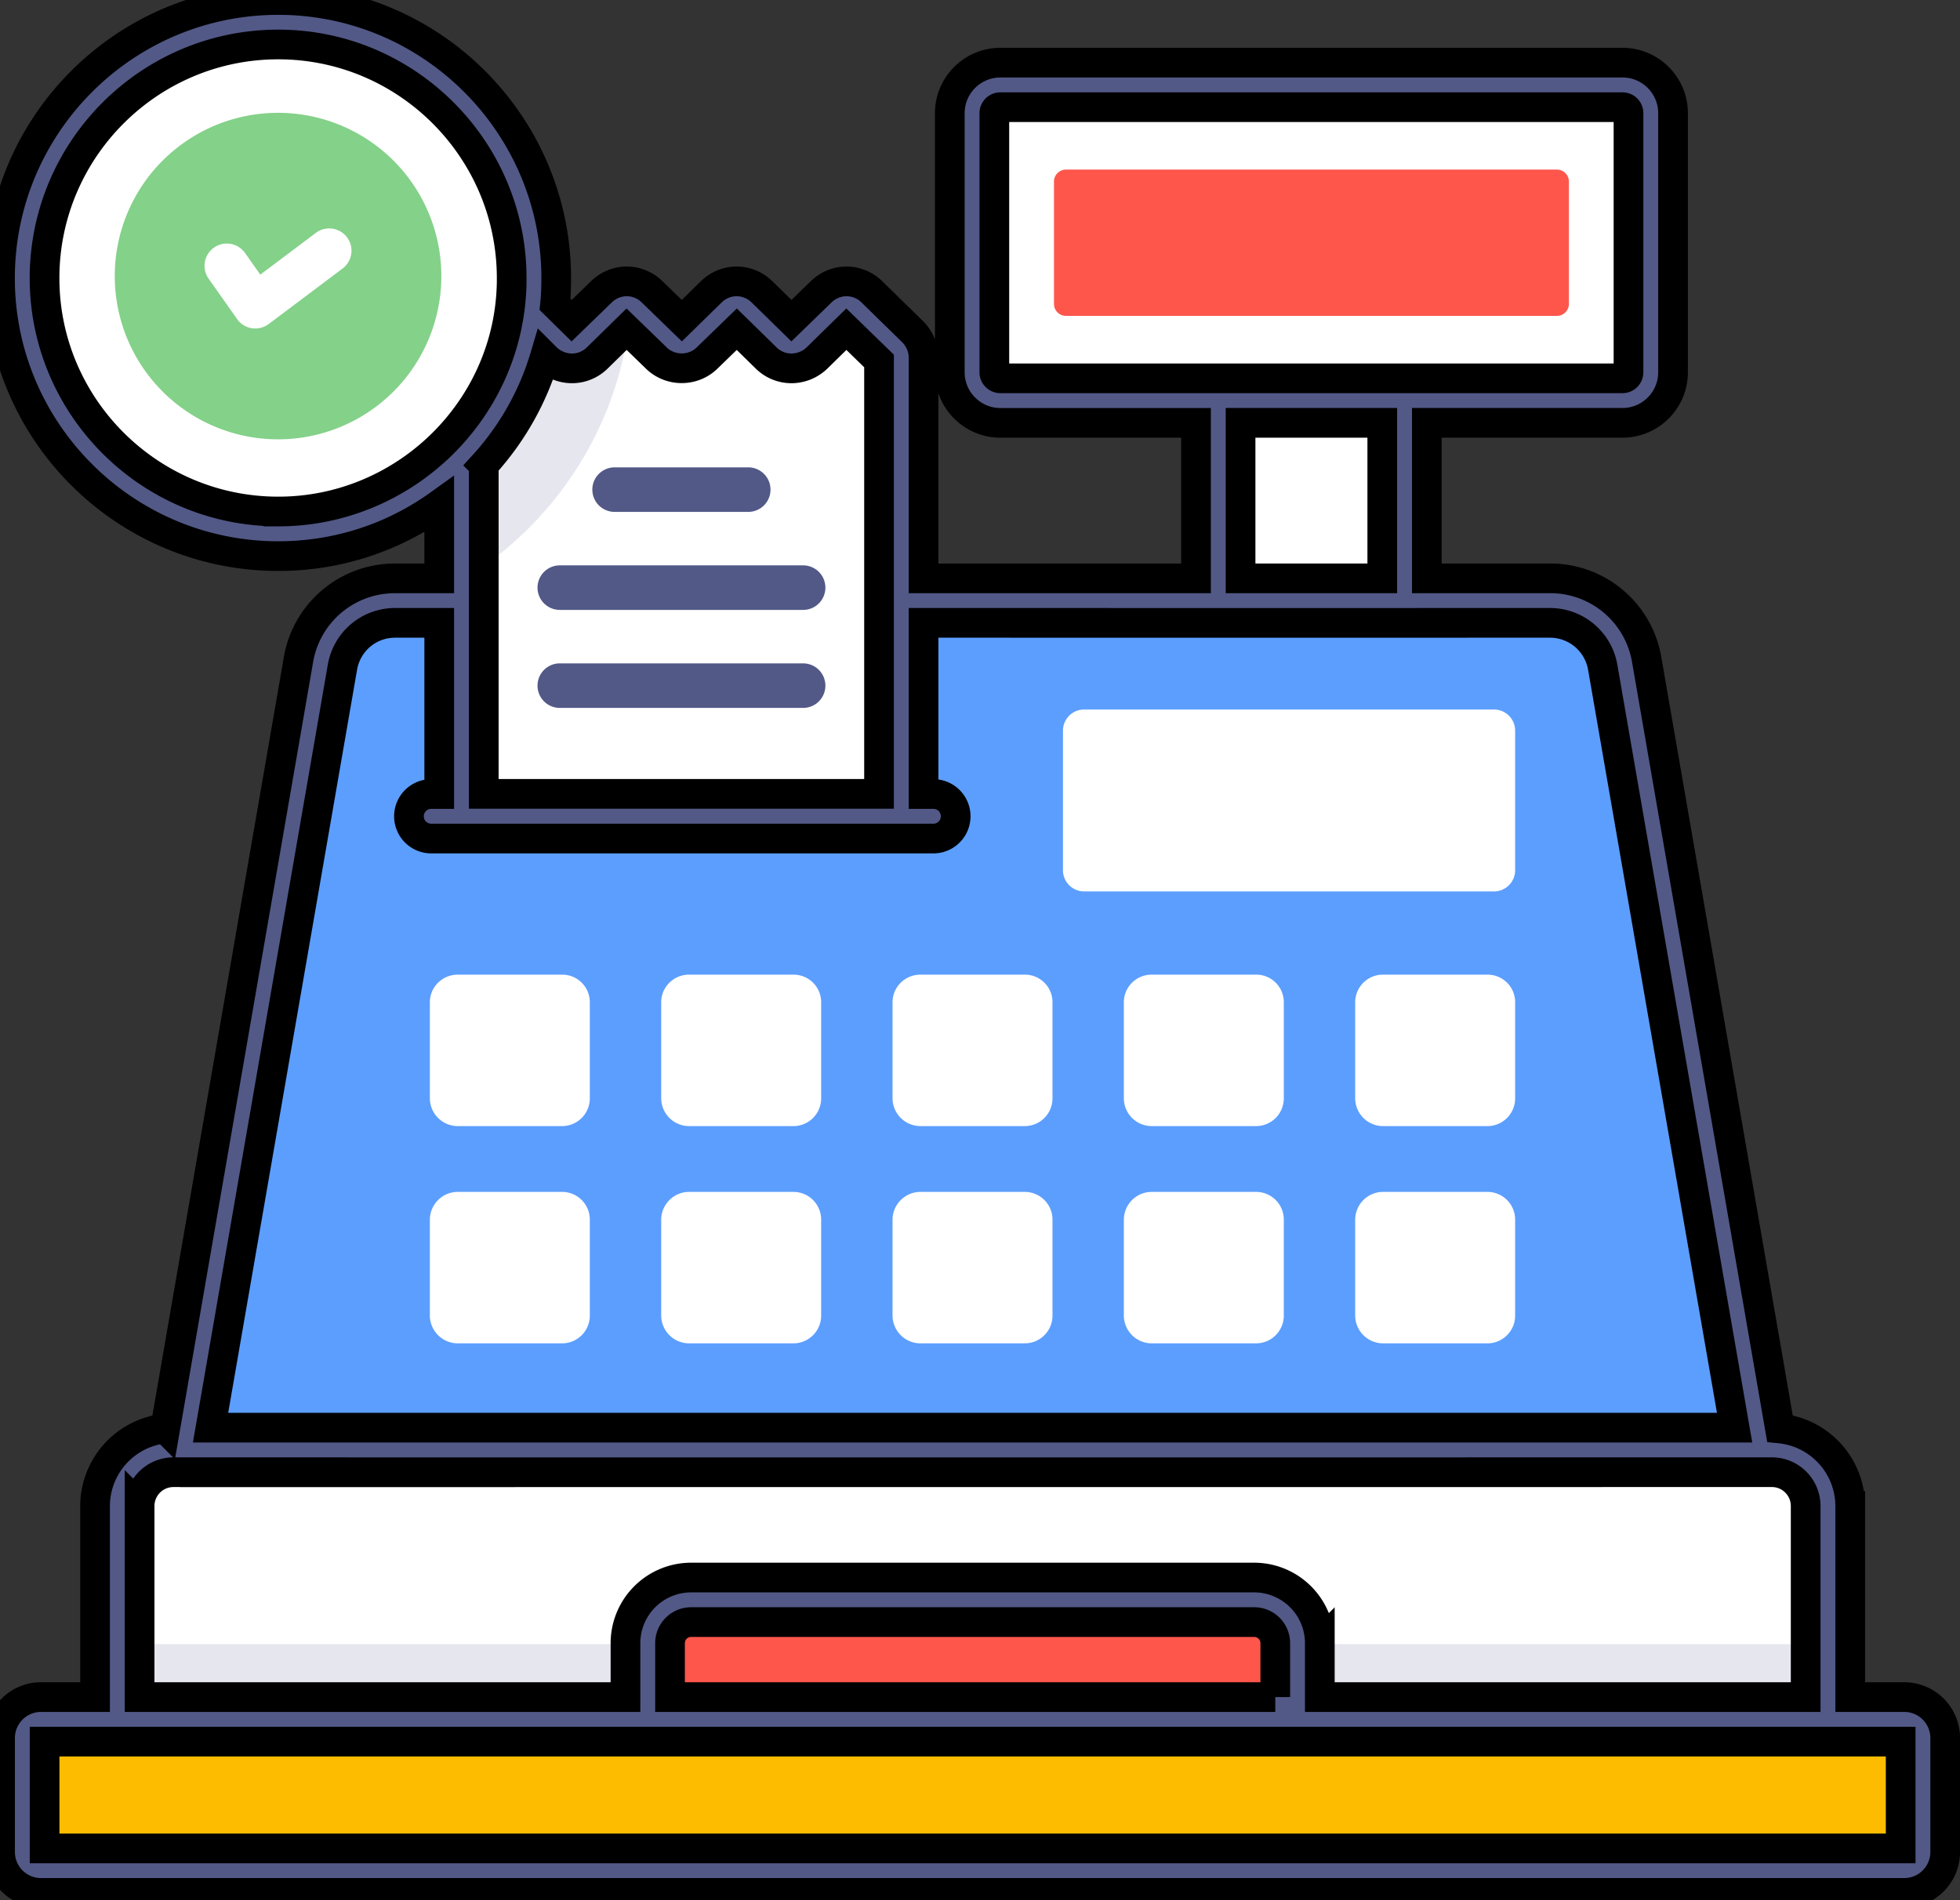 <svg width="66" height="64" xmlns="http://www.w3.org/2000/svg">

 <rect width="100%" height="100%" fill="#333333" stroke="none"/>

 <g>
  <title>Layer 1</title>
  <path id="svg_1" d="m61.553,50.722l0,7.186l-57.601,0l0,-7.186c0,-1.042 0.845,-1.887 1.887,-1.887l53.827,0a1.888,1.888 0 0 1 1.887,1.887z" fill="#fff"/>
  <path id="svg_2" d="m3.952,55.374l57.601,0l0,2.535l-57.601,0l0,-2.535z" fill="#e6e6ef"/>
  <path id="svg_3" d="m54.712,22.351l4.587,26.484l-53.1,0l4.587,-26.484a2.557,2.557 0 0 1 2.52,-2.121l38.885,0c1.245,0 2.309,0.895 2.521,2.121z" fill="#5c9efe"/>
  <path id="svg_4" d="m43.692,55.342l0,2.567l-21.88,0l0,-2.567c0,-0.806 0.653,-1.459 1.459,-1.459l18.963,0c0.805,0 1.458,0.653 1.458,1.459z" fill="#ff564c"/>
  <path id="svg_5" d="m41.024,13.491l6.272,0l0,6.739l-6.272,0l0,-6.739zm14.563,-0.952l0,-8.728a0.952,0.952 0 0 0 -0.952,-0.952l-20.951,0a0.952,0.952 0 0 0 -0.952,0.952l0,8.728c0,0.526 0.426,0.952 0.952,0.952l20.951,0a0.952,0.952 0 0 0 0.952,-0.952z" fill="#fff"/>
  <path id="svg_6" d="m35.491,10.236l0,-4.121c0,-0.222 0.18,-0.403 0.403,-0.403l16.533,0c0.222,0 0.403,0.18 0.403,0.403l0,4.121c0,0.222 -0.18,0.403 -0.403,0.403l-16.534,0a0.403,0.403 0 0 1 -0.402,-0.403z" fill="#ff564c"/>
  <path id="svg_7" d="m51.02,24.61l0,4.701a0.713,0.713 0 0 1 -0.713,0.713l-13.8,0a0.713,0.713 0 0 1 -0.713,-0.713l0,-4.701c0,-0.394 0.319,-0.713 0.713,-0.713l13.8,0c0.394,0 0.713,0.319 0.713,0.713zm-20.668,-12.565l0,15.45l-14.81,0l0,-15.45c0,-0.13 0.05,-0.25 0.15,-0.34l1.38,-1.34a0.47,0.47 0 0 1 0.66,0l1.19,1.16c0.18,0.18 0.48,0.18 0.66,0l1.19,-1.16a0.478,0.478 0 0 1 0.66,0l1.19,1.16c0.19,0.17 0.48,0.17 0.66,0l1.19,-1.16a0.47,0.47 0 0 1 0.66,0l1.19,1.15c0.18,0.18 0.48,0.18 0.66,0l1.19,-1.15a0.47,0.47 0 0 1 0.66,0l1.37,1.34c0.1,0.09 0.15,0.21 0.15,0.34z" fill="#fff"/>
  <path id="svg_8" d="m21.252,10.255c-0.28,3.95 -2.5,7.36 -5.71,9.31l0,-7.52c0,-0.13 0.05,-0.25 0.15,-0.34l1.38,-1.34a0.47,0.47 0 0 1 0.66,0l1.19,1.16c0.18,0.18 0.48,0.18 0.66,0l1.19,-1.16c0.13,-0.13 0.32,-0.16 0.48,-0.11z" fill="#e6e6ef"/>
  <path id="svg_9" d="m43.23,33.758l0,3.231a0.934,0.934 0 0 1 -0.931,0.939l-3.524,0a0.94,0.94 0 0 1 -0.931,-0.939l0,-3.231c0,-0.517 0.422,-0.931 0.931,-0.931l3.524,0a0.927,0.927 0 0 1 0.931,0.931zm-15.579,0l0,3.231a0.934,0.934 0 0 1 -0.931,0.939l-3.516,0a0.941,0.941 0 0 1 -0.939,-0.939l0,-3.231c0,-0.517 0.422,-0.931 0.939,-0.931l3.516,0a0.928,0.928 0 0 1 0.931,0.931zm23.369,7.325l0,3.223a0.934,0.934 0 0 1 -0.931,0.939l-3.524,0a0.94,0.94 0 0 1 -0.931,-0.939l0,-3.223a0.94,0.94 0 0 1 0.931,-0.939l3.524,0a0.933,0.933 0 0 1 0.931,0.939zm-31.159,0l0,3.223a0.934,0.934 0 0 1 -0.931,0.939l-3.516,0a0.941,0.941 0 0 1 -0.939,-0.939l0,-3.223c0,-0.517 0.422,-0.939 0.939,-0.939l3.516,0a0.934,0.934 0 0 1 0.931,0.939zm7.79,0l0,3.223a0.934,0.934 0 0 1 -0.931,0.939l-3.516,0a0.941,0.941 0 0 1 -0.939,-0.939l0,-3.223c0,-0.517 0.422,-0.939 0.939,-0.939l3.516,0a0.934,0.934 0 0 1 0.931,0.939zm23.369,-7.325l0,3.231a0.934,0.934 0 0 1 -0.931,0.939l-3.524,0a0.94,0.94 0 0 1 -0.931,-0.939l0,-3.231c0,-0.517 0.422,-0.931 0.931,-0.931l3.524,0a0.927,0.927 0 0 1 0.931,0.931zm-7.79,7.325l0,3.223a0.934,0.934 0 0 1 -0.931,0.939l-3.524,0a0.94,0.94 0 0 1 -0.931,-0.939l0,-3.223a0.94,0.94 0 0 1 0.931,-0.939l3.524,0a0.933,0.933 0 0 1 0.931,0.939zm-23.369,-7.325l0,3.231a0.934,0.934 0 0 1 -0.931,0.939l-3.516,0a0.941,0.941 0 0 1 -0.939,-0.939l0,-3.231c0,-0.517 0.422,-0.931 0.939,-0.931l3.516,0a0.928,0.928 0 0 1 0.931,0.931zm15.58,7.325l0,3.223a0.934,0.934 0 0 1 -0.931,0.939l-3.516,0a0.941,0.941 0 0 1 -0.939,-0.939l0,-3.223c0,-0.517 0.422,-0.939 0.939,-0.939l3.516,0a0.934,0.934 0 0 1 0.931,0.939zm0,-7.325l0,3.231a0.934,0.934 0 0 1 -0.931,0.939l-3.516,0a0.941,0.941 0 0 1 -0.939,-0.939l0,-3.231c0,-0.517 0.422,-0.931 0.939,-0.931l3.516,0a0.928,0.928 0 0 1 0.931,0.931z" fill="#fff"/>
  <path id="svg_10" d="m64.123,57.909l-62.741,0a0.63,0.63 0 0 0 -0.63,0.63l0,3.838c0,0.348 0.282,0.63 0.63,0.63l62.741,0a0.63,0.63 0 0 0 0.63,-0.63l0,-3.838a0.631,0.631 0 0 0 -0.63,-0.63z" fill="#febc00"/>
  <path id="svg_11" d="m17.977,9.368c0,4.749 -3.858,8.607 -8.607,8.607c-4.763,0 -8.622,-3.858 -8.622,-8.607a8.62,8.62 0 0 1 8.622,-8.622c4.749,0.001 8.607,3.859 8.607,8.622z" fill="#fff"/>
  <path id="svg_12" d="m20.696,17.241l4.5,0a0.75,0.75 0 0 0 0,-1.5l-4.5,0a0.75,0.75 0 0 0 0,1.5zm-1.846,3.301l8.194,0a0.75,0.75 0 0 0 0,-1.5l-8.194,0a0.75,0.75 0 0 0 0,1.5zm0,3.301l8.194,0a0.75,0.75 0 0 0 0,-1.5l-8.194,0a0.75,0.75 0 0 0 0,1.5z" fill="#525987"/>
  <path stroke="null" id="svg_13" d="m64.123,57.159l-1.82,0l0,-6.437a2.63,2.63 0 0 0 -2.366,-2.609l-4.487,-25.894a3.29,3.29 0 0 0 -3.26,-2.74l-4.144,0l0,-5.238l6.59,0c0.938,0 1.701,-0.763 1.701,-1.702l0,-8.727c0,-0.938 -0.763,-1.702 -1.701,-1.702l-20.951,0c-0.938,0 -1.702,0.763 -1.702,1.702l0,8.728c0,0.938 0.764,1.702 1.702,1.702l6.589,0l0,5.238l-9.174,0l0,-7.44c0,-0.32 -0.14,-0.64 -0.37,-0.87l-1.37,-1.34c-0.48,-0.47 -1.23,-0.47 -1.71,0l-1,0.97l-0.99,-0.97c-0.48,-0.47 -1.23,-0.47 -1.71,0l-0.99,0.97l-1,-0.97c-0.48,-0.47 -1.23,-0.47 -1.71,0l-1,0.97l-0.56,-0.55c0.03,-0.29 0.04,-0.58 0.04,-0.88c0,-5.17 -4.2,-9.37 -9.36,-9.37c-5.17,0 -9.37,4.2 -9.37,9.37c0,5.16 4.2,9.36 9.37,9.36c2.02,0 3.89,-0.64 5.42,-1.74l0,2.49l-1.48,0a3.29,3.29 0 0 0 -3.26,2.74l-4.487,25.893a2.632,2.632 0 0 0 -2.362,2.609l0,6.437l-1.819,0c-0.761,0 -1.38,0.619 -1.38,1.379l0,3.838a1.38,1.38 0 0 0 1.38,1.379l62.741,0a1.38,1.38 0 0 0 1.379,-1.379l0,-3.838a1.38,1.38 0 0 0 -1.379,-1.379zm-30.64,-44.62l0,-8.727c0,-0.111 0.091,-0.202 0.202,-0.202l20.951,0c0.111,0 0.201,0.09 0.201,0.202l0,8.728c0,0.111 -0.09,0.202 -0.201,0.202l-20.951,0a0.203,0.203 0 0 1 -0.202,-0.203zm8.291,1.702l4.772,0l0,5.238l-4.772,0l0,-5.238zm-23.374,-2.183c0.48,0.46 1.23,0.47 1.71,0l0.99,-0.97l1,0.97c0.47,0.46 1.24,0.46 1.71,0l1,-0.97l0.99,0.97c0.48,0.47 1.23,0.46 1.71,0l0.99,-0.97l1.1,1.07l0,14.58l-13.31,0l0,-11.08a9.376,9.376 0 0 0 2.06,-3.65l0.05,0.05zm-9.03,5.17c-4.34,0 -7.87,-3.53 -7.87,-7.86c0,-4.34 3.53,-7.87 7.87,-7.87c4.33,0 7.86,3.53 7.86,7.87l0,0.13c-0.062,4.295 -3.605,7.73 -7.86,7.73zm2.16,5.25c0.15,-0.87 0.89,-1.5 1.78,-1.5l1.48,0l0,5.765l-0.269,0a0.75,0.75 0 0 0 0,1.5l16.91,0a0.75,0.75 0 0 0 0,-1.5l-0.331,0l0,-5.765c16.88,0.002 16.843,0 21.09,0c0.88,0 1.63,0.63 1.78,1.5l4.44,25.607l-51.32,0l4.44,-25.607zm-6.829,28.244a1.14,1.14 0 0 1 1.138,-1.137c24.259,0.001 -41.076,0.005 53.827,0c0.627,0 1.137,0.51 1.137,1.137l0,6.437l-16.36,0l0,-1.817a2.212,2.212 0 0 0 -2.209,-2.209l-18.963,0a2.212,2.212 0 0 0 -2.209,2.209l0,1.817l-16.361,0l0,-6.437zm38.242,6.437l-20.381,0l0,-1.817a0.71,0.71 0 0 1 0.709,-0.709l18.963,0a0.71,0.71 0 0 1 0.709,0.709l0,1.817zm21.059,5.097l-62.5,0l0,-3.597l62.5,0l0,3.597z" fill="#525987"/>
  <path id="svg_14" d="m9.368,3.8a5.498,5.498 0 1 1 -0.01,10.997a5.498,5.498 0 0 1 0.01,-10.997" fill="#84d189"/>
  <path id="svg_15" d="m8.596,11.063a0.746,0.746 0 0 1 -0.613,-0.318l-0.959,-1.36a0.75,0.75 0 0 1 1.227,-0.864l0.514,0.729l1.88,-1.413a0.75,0.75 0 0 1 0.901,1.199l-2.498,1.877a0.761,0.761 0 0 1 -0.452,0.15z" fill="#fff"/>
 </g>
</svg>